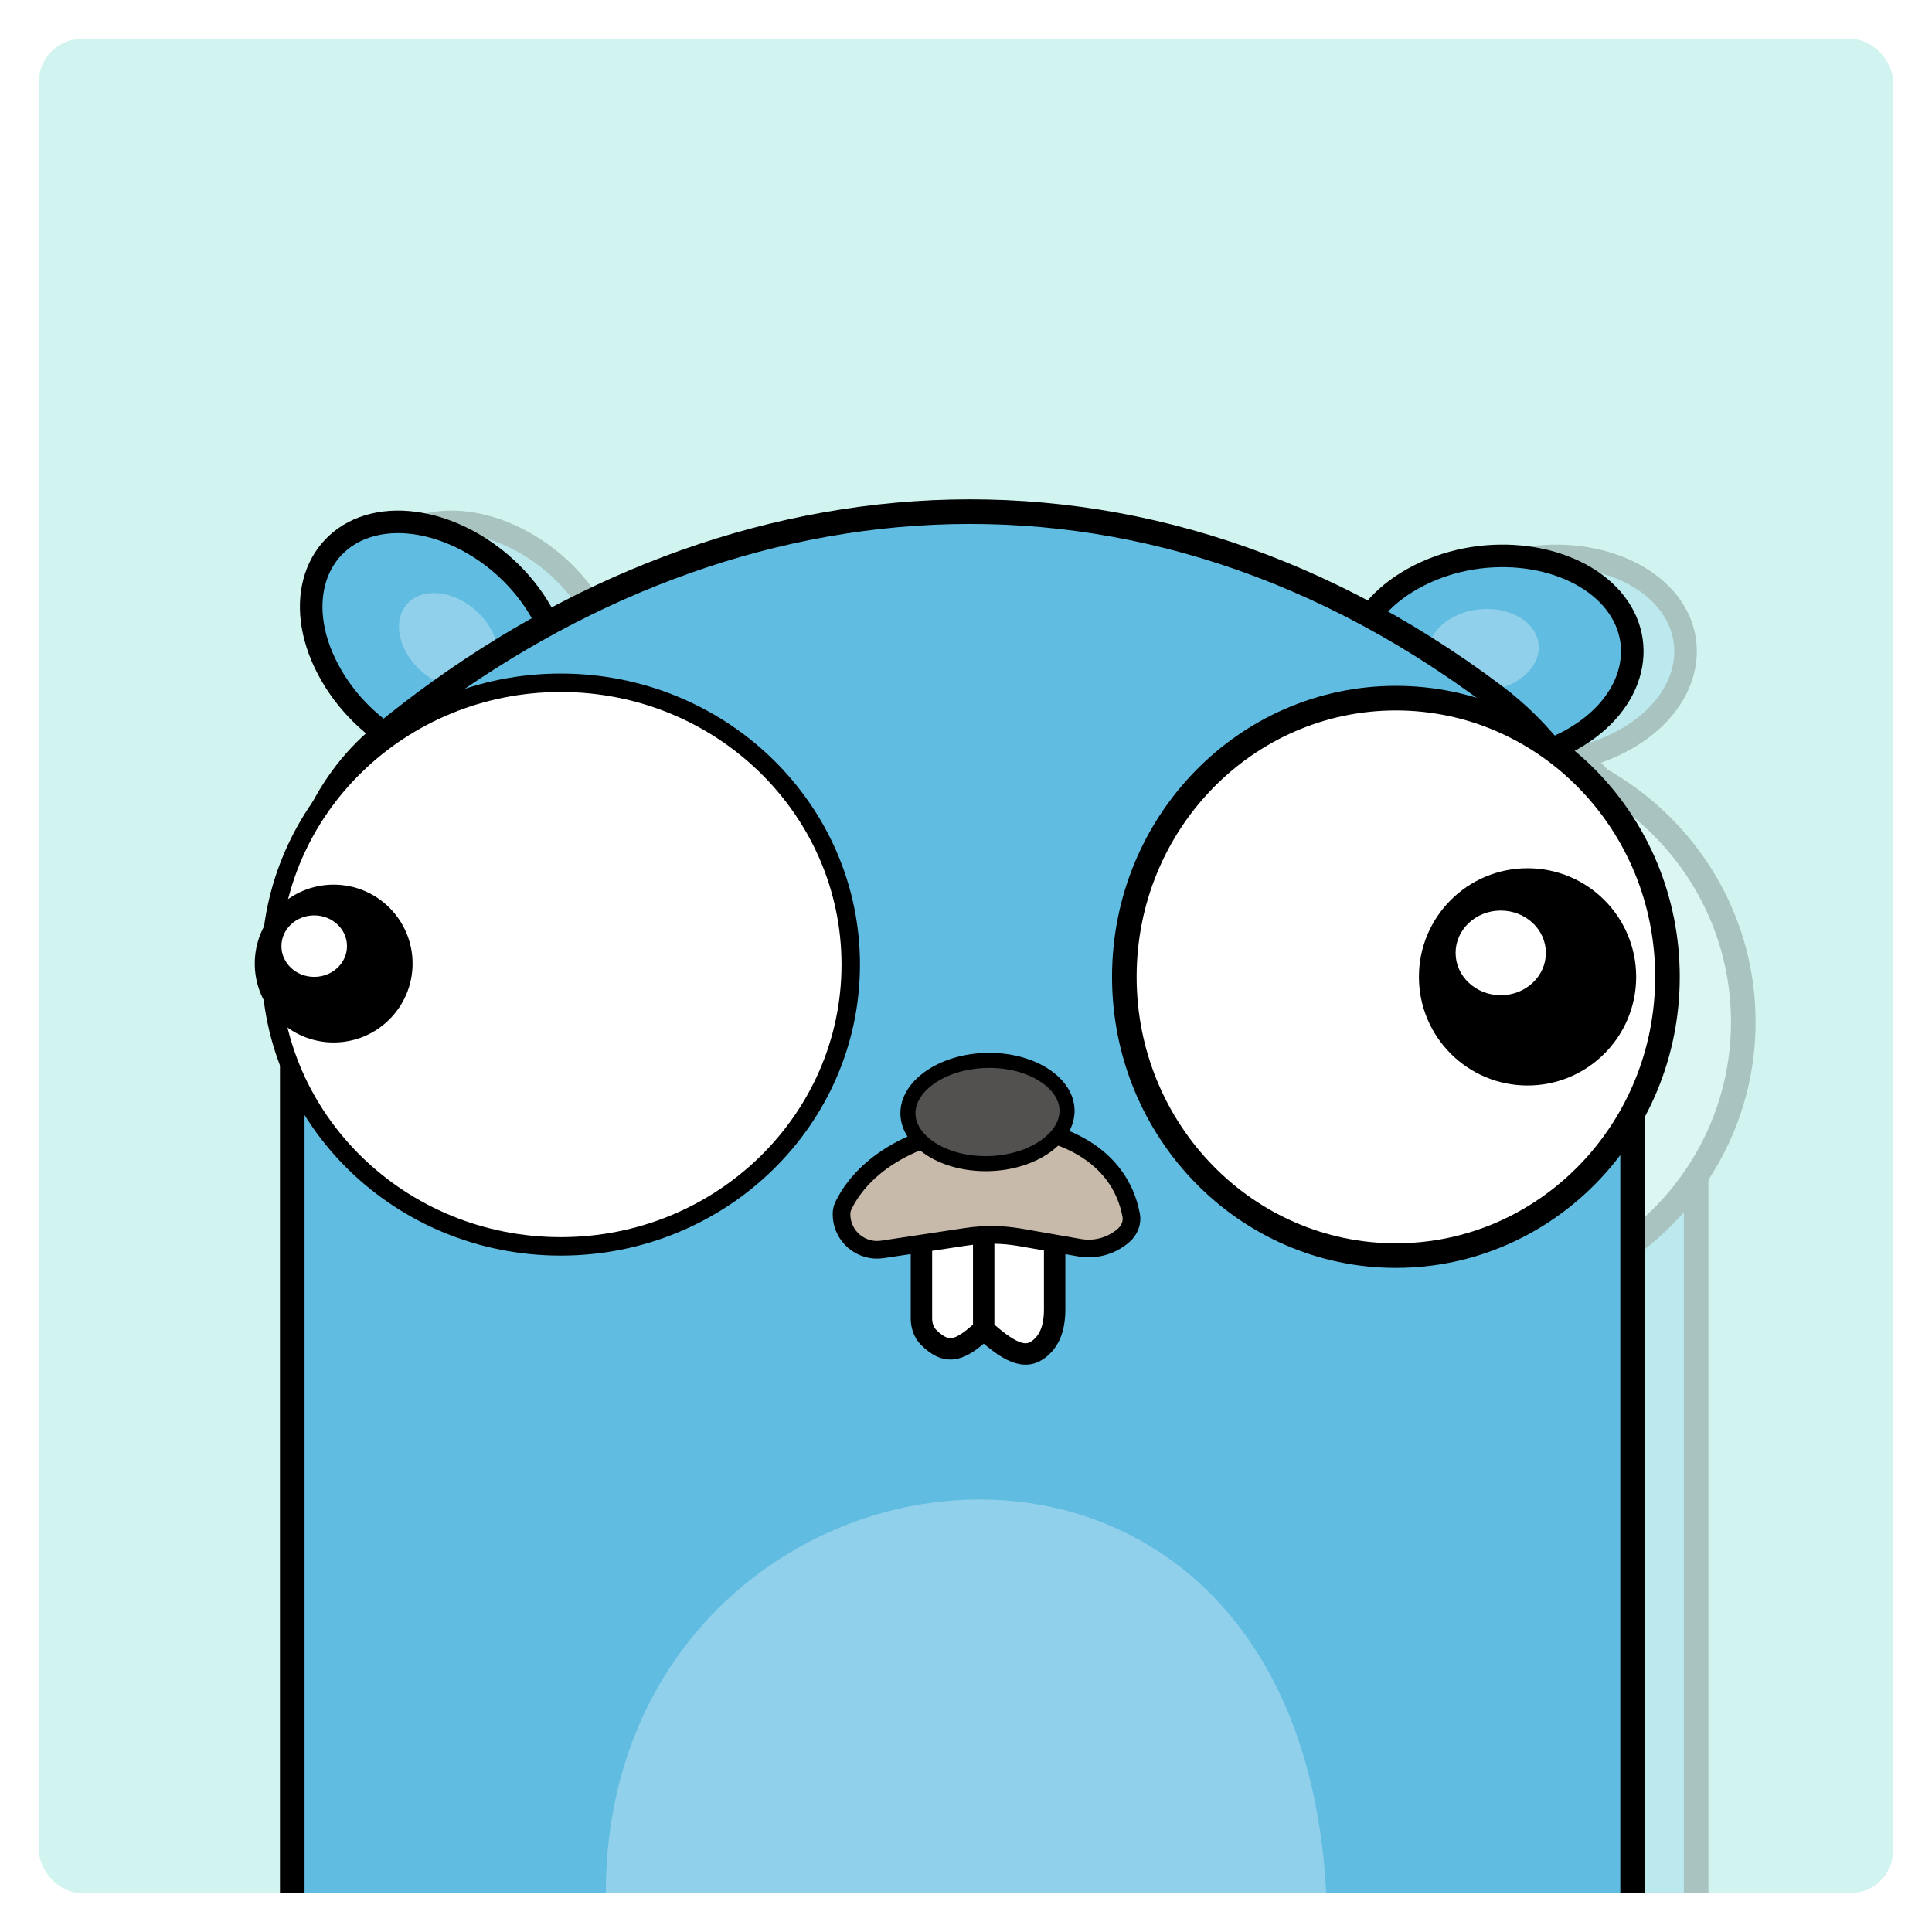 <svg width="546" height="546" viewBox="0 0 546 546" fill="none" xmlns="http://www.w3.org/2000/svg">
    <g id="Avatar" filter="url(#filter0_f_40_1189)">
        <g clip-path="url(#clip0_40_1189)">
            <rect x="11" y="11" width="524" height="524" rx="12" fill="#D2F4F0" />
            <g id="Avatar">
                <g id="Shadow" opacity="0.2">
                    <g id="Group 4">
                        <path id="Ellipse 6"
                            d="M457.383 210.007C438.226 219.663 414.011 216.071 402.95 203.344C391.888 190.618 397.008 172.24 416.165 162.584C435.321 152.929 459.537 156.521 470.598 169.247C481.659 181.973 476.539 200.352 457.383 210.007Z"
                            fill="#61BCE2" stroke="black" stroke-width="6.371" />
                        <ellipse id="Ellipse 7" cx="12.528" cy="14.867" rx="12.528" ry="14.867"
                            transform="matrix(0.656 0.755 -0.893 0.45 439.37 167.529)" fill="#FFE0E0" />
                    </g>
                    <g id="Group 6">
                        <path id="Ellipse 6_2"
                            d="M107.742 189.119C117.729 208.104 139.529 219.244 155.924 215.308C172.319 211.371 178.825 193.437 168.838 174.451C158.851 155.465 137.051 144.326 120.656 148.262C104.26 152.198 97.755 170.133 107.742 189.119Z"
                            fill="#61BCE2" stroke="black" stroke-width="6.371" />
                        <ellipse id="Ellipse 7_2" cx="12.528" cy="14.867" rx="12.528" ry="14.867"
                            transform="matrix(-0.972 0.233 0.466 0.885 147.075 164.999)" fill="#FFE0E0" />
                    </g>
                    <g id="Group 3">
                        <path id="Vector 1"
                            d="M97.653 547.676V551.151H101.128H475.87H479.345V547.676V295.692C479.345 262.64 467.033 229.5 440.063 209.387C333.355 129.81 212.433 147.764 123.109 220.75C105.987 234.741 97.653 256.222 97.653 277.953V547.676Z"
                            fill="#61BCE2" stroke="black" stroke-width="6.95" />
                        <path id="Vector 2" d="M186.27 547.742C186.27 413.658 381.46 385.856 389.859 547.742H186.27Z"
                            fill="#FFE0E0" />
                        <path id="Ellipse 1"
                            d="M492.666 288.814C492.666 332.272 456.926 367.585 412.737 367.585C368.547 367.585 332.807 332.272 332.807 288.814C332.807 245.356 368.547 210.043 412.737 210.043C456.926 210.043 492.666 245.356 492.666 288.814Z"
                            fill="white" stroke="black" stroke-width="6.95" />
                        <path id="Ellipse 2"
                            d="M255.484 285.339C255.484 329.255 218.86 364.979 173.528 364.979C128.196 364.979 91.571 329.255 91.571 285.339C91.571 241.423 128.196 205.699 173.528 205.699C218.86 205.699 255.484 241.423 255.484 285.339Z"
                            fill="white" stroke="black" stroke-width="5.213" />
                        <g id="Group 1">
                            <circle id="Ellipse 3" cx="137.907" cy="293.158" r="22.299" fill="black" />
                            <ellipse id="Ellipse 4" cx="132.404" cy="288.235" rx="9.267" ry="8.688" fill="white" />
                        </g>
                        <g id="Group 2">
                            <circle id="Ellipse 3_2" cx="373.641" cy="288.524" r="22.299" fill="black" />
                            <ellipse id="Ellipse 4_2" cx="368.138" cy="283.601" rx="9.267" ry="8.688"
                                fill="white" />
                        </g>
                        <g id="Vector 4">
                            <path
                                d="M275.467 385.351V365.91V359.476H293.059H313.114V382.842C313.114 386.5 312.385 390.319 309.847 392.953C305.723 397.232 301.328 395.955 293.059 388.43C286.779 394.202 283.001 396.175 277.525 390.725C276.113 389.321 275.467 387.342 275.467 385.351Z"
                                fill="white" />
                            <path
                                d="M293.059 388.43C286.779 394.202 283.001 396.175 277.525 390.725C276.113 389.321 275.467 387.342 275.467 385.351V365.91V359.476H293.059M293.059 388.43V359.476M293.059 388.43C301.328 395.955 305.723 397.232 309.847 392.953C312.385 390.319 313.114 386.5 313.114 382.842V359.476H293.059"
                                stroke="black" stroke-width="6.048" />
                        </g>
                        <path id="Vector 3"
                            d="M264.442 365.837L288.07 362.265C293.178 361.493 298.377 361.552 303.466 362.441L320.157 365.355C324.618 366.134 329.193 364.854 332.602 361.871C334.233 360.444 335.145 358.316 334.745 356.186C328.299 321.823 267.551 324.552 253.414 353.454C253.044 354.209 252.878 355.048 252.878 355.889C252.878 362.045 258.356 366.757 264.442 365.837Z"
                            fill="#C8BAAA" stroke="black" stroke-width="4.989" />
                        <path id="Ellipse 5"
                            d="M316.614 326.429C316.709 330.129 314.594 333.779 310.597 336.646C306.611 339.505 300.934 341.424 294.508 341.589C288.082 341.754 282.313 340.129 278.186 337.479C274.047 334.822 271.747 331.285 271.652 327.585C271.556 323.885 273.672 320.235 277.669 317.368C281.654 314.509 287.332 312.59 293.758 312.424C300.184 312.259 305.953 313.884 310.08 316.534C314.219 319.192 316.519 322.729 316.614 326.429Z"
                            fill="#53514F" stroke="black" stroke-width="4.255" />
                    </g>
                </g>
                <g id="Body">
                    <g id="RightEar">
                        <path id="Ellipse 6_3"
                            d="M442.323 210.007C423.167 219.663 398.951 216.071 387.89 203.345C376.829 190.618 381.948 172.24 401.105 162.584C420.261 152.929 444.477 156.521 455.538 169.247C466.6 181.973 461.48 200.352 442.323 210.007Z"
                            fill="#61BCE2" stroke="black" stroke-width="6.371" />
                        <ellipse id="Ellipse 7_3" cx="12.528" cy="14.867" rx="12.528" ry="14.867"
                            transform="matrix(0.656 0.755 -0.893 0.45 424.311 167.529)" fill="#90D0EB" />
                    </g>
                    <g id="LeftEar">
                        <path id="Ellipse 6_4"
                            d="M92.683 189.119C102.67 208.104 124.469 219.244 140.865 215.308C157.26 211.371 163.766 193.437 153.779 174.451C143.792 155.465 121.992 144.326 105.597 148.262C89.201 152.198 82.695 170.133 92.683 189.119Z"
                            fill="#61BCE2" stroke="black" stroke-width="6.371" />
                        <ellipse id="Ellipse 7_4" cx="12.528" cy="14.867" rx="12.528" ry="14.867"
                            transform="matrix(-0.972 0.233 0.466 0.885 132.016 164.999)" fill="#90D0EB" />
                    </g>
                    <g id="Main">
                        <path id="Vector 1_2"
                            d="M82.594 534.973V538.449H86.069H457.914H461.39V534.973V282.677C461.39 249.797 449.215 216.814 422.463 196.697C316.535 117.043 196.479 135.014 107.819 208.051C90.839 222.039 82.594 243.419 82.594 265.038V534.973Z"
                            fill="#61BCE2" stroke="black" stroke-width="6.95" />
                        <path id="Vector 2_2" d="M171.211 535C171.211 400.915 366.401 373.114 374.8 535H171.211Z"
                            fill="#90D0EB" />
                        <g id="LeftEye">
                            <path id="Ellipse 2_2"
                                d="M240.425 272.596C240.425 316.513 203.801 352.236 158.469 352.236C113.136 352.236 76.512 316.513 76.512 272.596C76.512 228.68 113.136 192.957 158.469 192.957C203.801 192.957 240.425 228.68 240.425 272.596Z"
                                fill="white" stroke="black" stroke-width="5.213" />
                            <g id="EyeBall">
                                <circle id="Ellipse 3_3" cx="94.299" cy="272.307" r="22.299" fill="black" />
                                <ellipse id="Ellipse 4_3" cx="88.797" cy="267.384" rx="9.267" ry="8.688"
                                    fill="white" />
                            </g>
                        </g>
                        <g id="RightEye">
                            <path id="Ellipse 1_2"
                                d="M471.236 276.072C471.236 319.658 436.795 354.843 394.492 354.843C352.189 354.843 317.748 319.658 317.748 276.072C317.748 232.485 352.189 197.301 394.492 197.301C436.795 197.301 471.236 232.485 471.236 276.072Z"
                                fill="white" stroke="black" stroke-width="6.95" />
                            <g id="EyeBall_2">
                                <circle id="Ellipse 3_4" cx="431.698" cy="276.072" r="30.698" fill="black" />
                                <ellipse id="Ellipse 4_4" cx="424.123" cy="269.294" rx="12.757" ry="11.96"
                                    fill="white" />
                            </g>
                        </g>
                        <g id="Vector 4_2">
                            <path
                                d="M260.407 372.609V353.168V346.734H278H298.055V370.099C298.055 373.757 297.326 377.577 294.788 380.21C290.663 384.49 286.269 383.213 278 375.687C271.72 381.46 267.942 383.433 262.465 377.983C261.054 376.579 260.407 374.6 260.407 372.609Z"
                                fill="white" />
                            <path
                                d="M278 375.687C271.72 381.46 267.942 383.433 262.465 377.983C261.054 376.579 260.407 374.6 260.407 372.609V353.168V346.734H278M278 375.687V346.734M278 375.687C286.269 383.213 290.663 384.49 294.788 380.21C297.326 377.577 298.055 373.757 298.055 370.099V346.734H278"
                                stroke="black" stroke-width="6.048" />
                        </g>
                        <path id="Vector 3_2"
                            d="M249.383 353.095L273.011 349.523C278.119 348.751 283.318 348.81 288.407 349.699L305.098 352.613C309.56 353.392 314.134 352.111 317.543 349.129C319.174 347.701 320.086 345.574 319.686 343.443C313.24 309.08 252.492 311.81 238.355 340.711C237.985 341.467 237.819 342.306 237.819 343.147C237.819 349.302 243.297 354.015 249.383 353.095Z"
                            fill="#C8BAAA" stroke="black" stroke-width="4.989" />
                        <path id="Ellipse 5_2"
                            d="M301.555 313.686C301.65 317.386 299.535 321.037 295.538 323.903C291.552 326.762 285.874 328.682 279.448 328.847C273.022 329.012 267.254 327.387 263.126 324.737C258.987 322.079 256.687 318.542 256.592 314.842C256.497 311.142 258.612 307.492 262.609 304.625C266.595 301.767 272.273 299.847 278.699 299.682C285.125 299.517 290.893 301.142 295.021 303.792C299.16 306.45 301.46 309.986 301.555 313.686Z"
                            fill="#53514F" stroke="black" stroke-width="4.255" />
                    </g>
                </g>
            </g>
        </g>
    </g>
    <defs>
        <filter id="filter0_f_40_1189" x="0" y="0" width="546" height="546" filterUnits="userSpaceOnUse"
            color-interpolation-filters="sRGB">
            <feFlood flood-opacity="0" result="BackgroundImageFix" />
            <feBlend mode="normal" in="SourceGraphic" in2="BackgroundImageFix" result="shape" />
            <feGaussianBlur stdDeviation="5.5" result="effect1_foregroundBlur_40_1189" />
        </filter>
        <clipPath id="clip0_40_1189">
            <rect x="11" y="11" width="524" height="524" rx="12" fill="white" />
        </clipPath>
    </defs>
</svg>